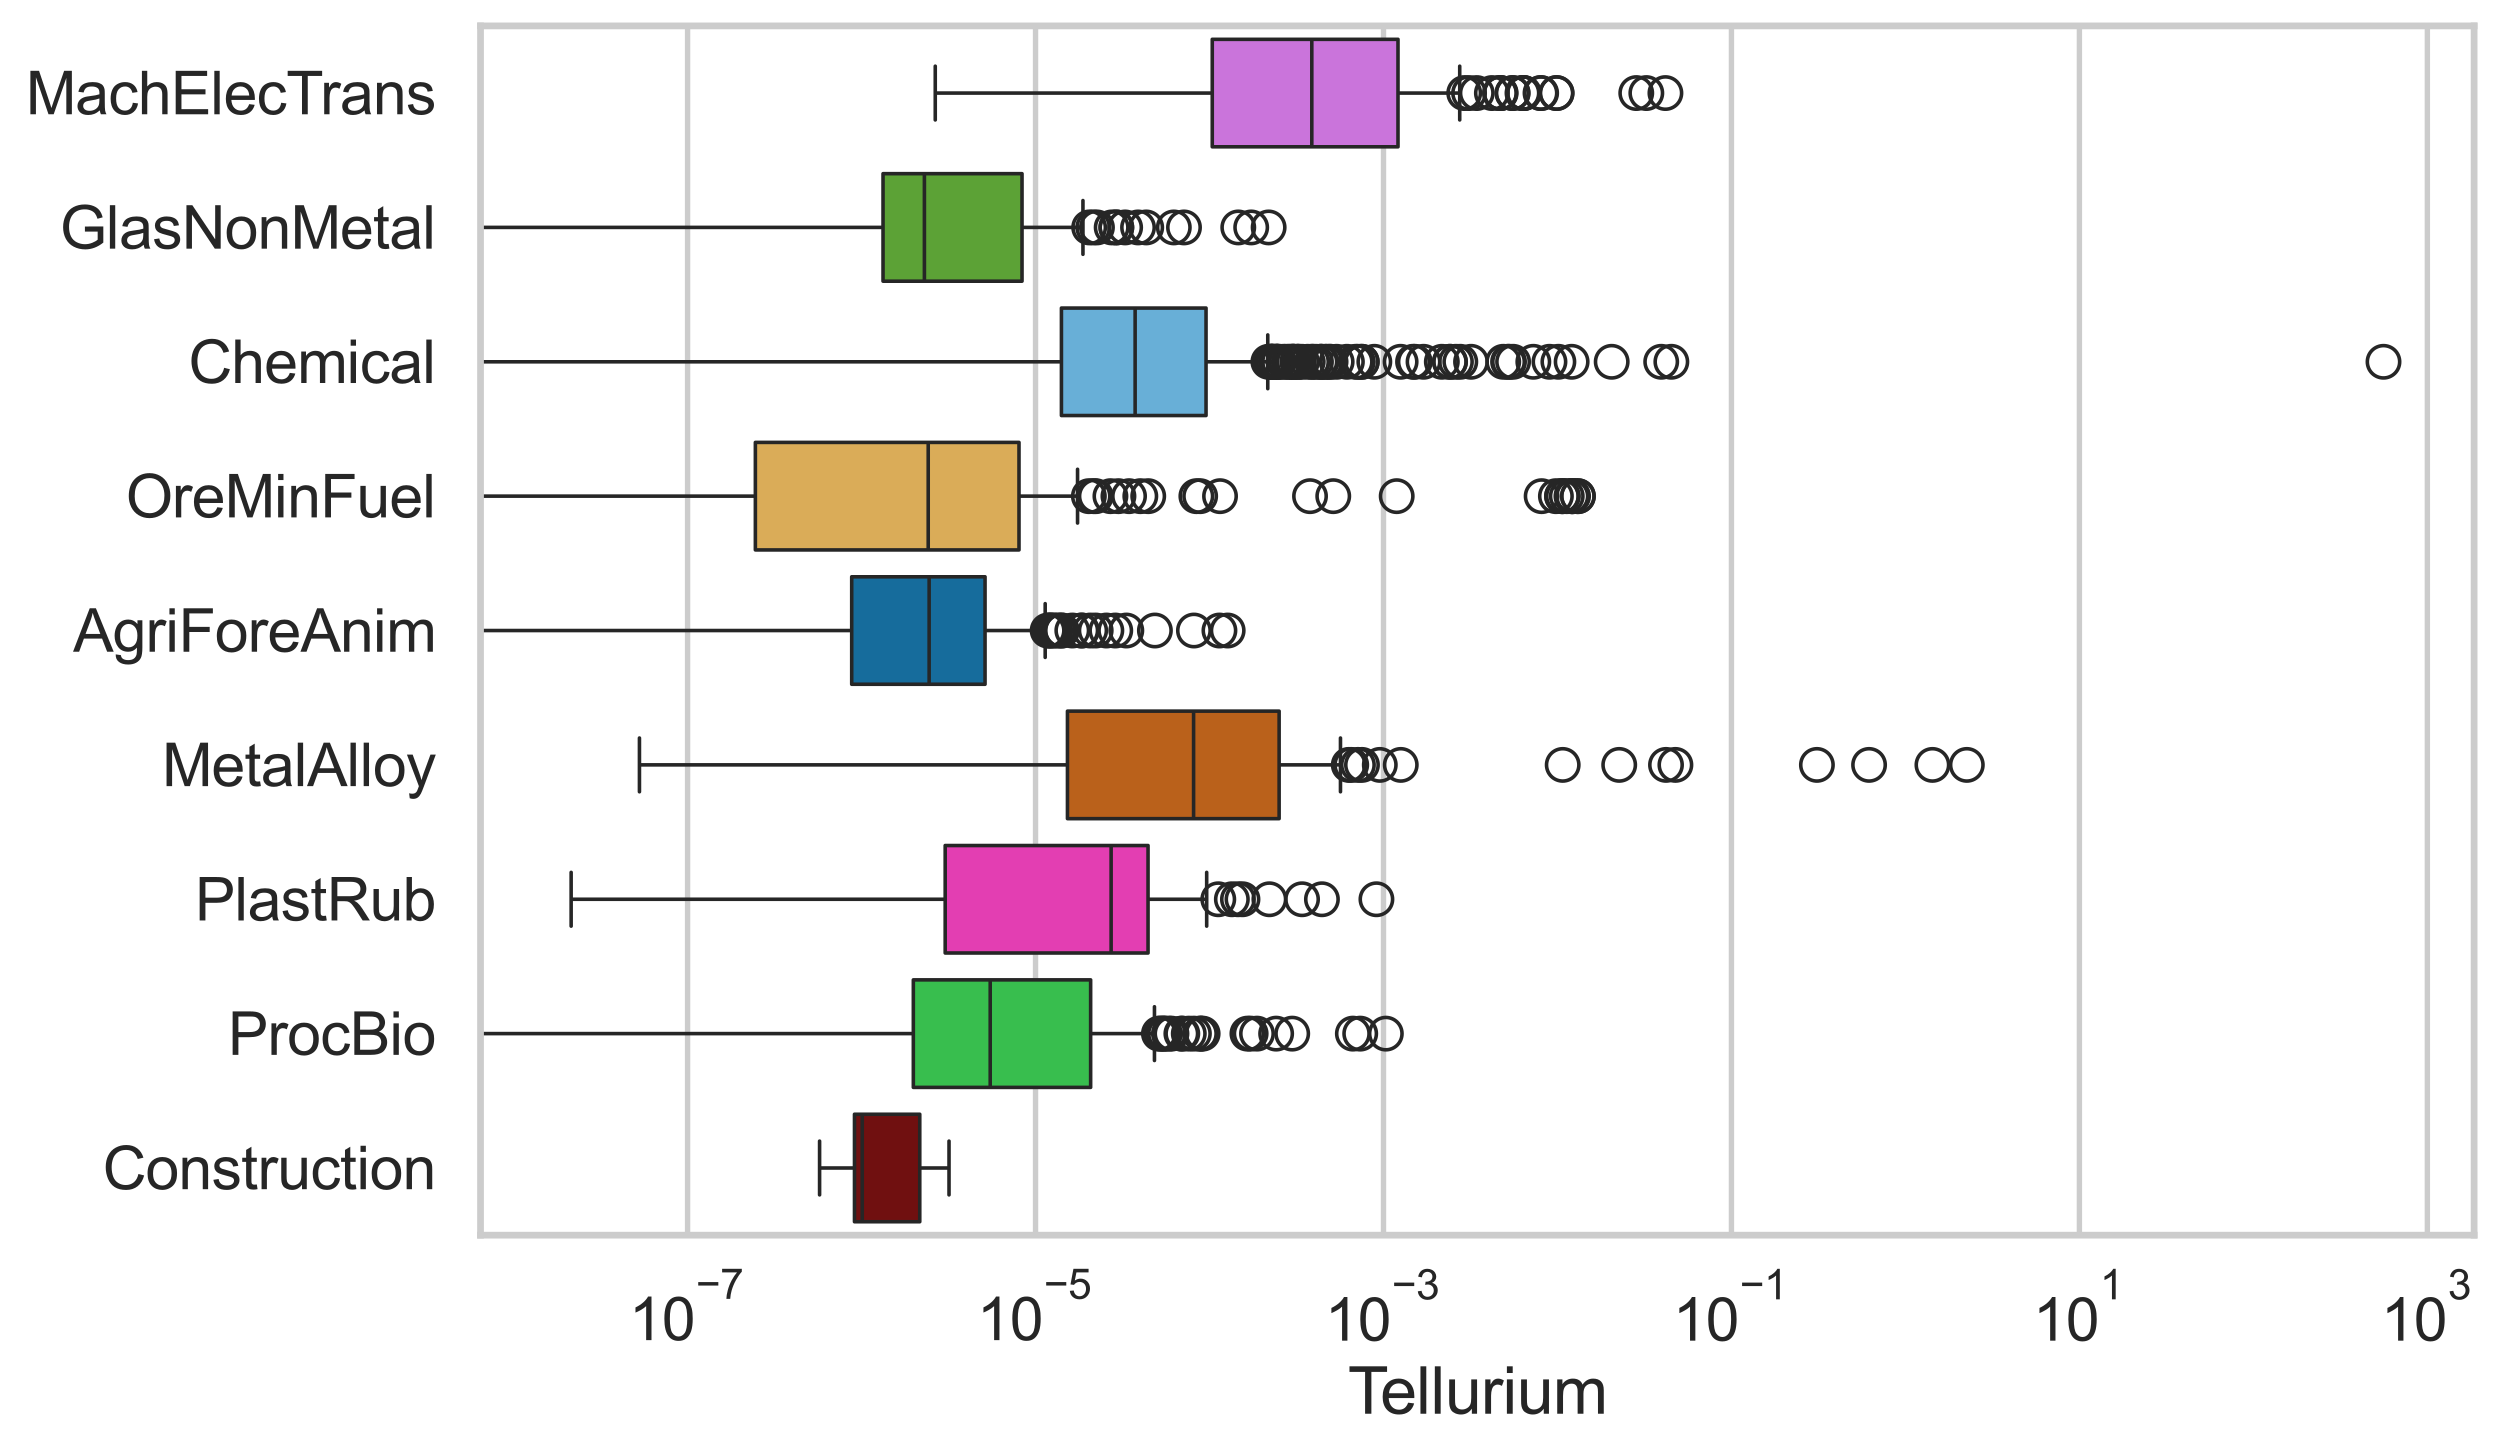 <?xml version="1.0" encoding="utf-8" standalone="no"?>
<!DOCTYPE svg PUBLIC "-//W3C//DTD SVG 1.1//EN"
  "http://www.w3.org/Graphics/SVG/1.1/DTD/svg11.dtd">
<svg xmlns:xlink="http://www.w3.org/1999/xlink" width="695.577pt" height="404.121pt" viewBox="0 0 695.577 404.121" xmlns="http://www.w3.org/2000/svg" version="1.1">
 <defs>
  <style type="text/css">*{stroke-linejoin: round; stroke-linecap: butt}</style>
 </defs>
 <g id="figure_1">
  <g id="patch_1">
   <path d="M 0 404.121 
L 695.577 404.121 
L 695.577 0 
L 0 0 
z
" style="fill: #ffffff"/>
  </g>
  <g id="axes_1">
   <g id="patch_2">
    <path d="M 133.697 343.665 
L 688.377 343.665 
L 688.377 7.2 
L 133.697 7.2 
z
" style="fill: #ffffff"/>
   </g>
   <g id="matplotlib.axis_1">
    <g id="xtick_1">
     <g id="line2d_1">
      <path d="M 191.306 343.665 
L 191.306 7.2 
" clip-path="url(#p2cc3a21415)" style="fill: none; stroke: #cccccc; stroke-width: 1.5; stroke-linecap: round"/>
     </g>
     <g id="text_1">
      <!-- $\mathdefault{10^{-7}}$ -->
      <g style="fill: #262626" transform="translate(174.971 373.015) scale(0.165 -0.165)">
       <defs>
        <path id="ArialMT-31" d="M 2384 0 
L 1822 0 
L 1822 3584 
Q 1619 3391 1289 3197 
Q 959 3003 697 2906 
L 697 3450 
Q 1169 3672 1522 3987 
Q 1875 4303 2022 4600 
L 2384 4600 
L 2384 0 
z
" transform="scale(0.016)"/>
        <path id="ArialMT-30" d="M 266 2259 
Q 266 3072 433 3567 
Q 600 4063 929 4331 
Q 1259 4600 1759 4600 
Q 2128 4600 2406 4451 
Q 2684 4303 2865 4023 
Q 3047 3744 3150 3342 
Q 3253 2941 3253 2259 
Q 3253 1453 3087 958 
Q 2922 463 2592 192 
Q 2263 -78 1759 -78 
Q 1097 -78 719 397 
Q 266 969 266 2259 
z
M 844 2259 
Q 844 1131 1108 757 
Q 1372 384 1759 384 
Q 2147 384 2411 759 
Q 2675 1134 2675 2259 
Q 2675 3391 2411 3762 
Q 2147 4134 1753 4134 
Q 1366 4134 1134 3806 
Q 844 3388 844 2259 
z
" transform="scale(0.016)"/>
        <path id="ArialMT-2212" d="M 3381 1997 
L 356 1997 
L 356 2522 
L 3381 2522 
L 3381 1997 
z
" transform="scale(0.016)"/>
        <path id="ArialMT-37" d="M 303 3981 
L 303 4522 
L 3269 4522 
L 3269 4084 
Q 2831 3619 2401 2847 
Q 1972 2075 1738 1259 
Q 1569 684 1522 0 
L 944 0 
Q 953 541 1156 1306 
Q 1359 2072 1739 2783 
Q 2119 3494 2547 3981 
L 303 3981 
z
" transform="scale(0.016)"/>
       </defs>
       <use xlink:href="#ArialMT-31" transform="translate(0 0.847)"/>
       <use xlink:href="#ArialMT-30" transform="translate(55.615 0.847)"/>
       <use xlink:href="#ArialMT-2212" transform="translate(112.973 70.541) scale(0.7)"/>
       <use xlink:href="#ArialMT-37" transform="translate(153.852 70.541) scale(0.7)"/>
      </g>
     </g>
    </g>
    <g id="xtick_2">
     <g id="line2d_2">
      <path d="M 288.118 343.665 
L 288.118 7.2 
" clip-path="url(#p2cc3a21415)" style="fill: none; stroke: #cccccc; stroke-width: 1.5; stroke-linecap: round"/>
     </g>
     <g id="text_2">
      <!-- $\mathdefault{10^{-5}}$ -->
      <g style="fill: #262626" transform="translate(271.783 373.015) scale(0.165 -0.165)">
       <defs>
        <path id="ArialMT-35" d="M 266 1200 
L 856 1250 
Q 922 819 1161 601 
Q 1400 384 1738 384 
Q 2144 384 2425 690 
Q 2706 997 2706 1503 
Q 2706 1984 2436 2262 
Q 2166 2541 1728 2541 
Q 1456 2541 1237 2417 
Q 1019 2294 894 2097 
L 366 2166 
L 809 4519 
L 3088 4519 
L 3088 3981 
L 1259 3981 
L 1013 2750 
Q 1425 3038 1878 3038 
Q 2478 3038 2890 2622 
Q 3303 2206 3303 1553 
Q 3303 931 2941 478 
Q 2500 -78 1738 -78 
Q 1113 -78 717 272 
Q 322 622 266 1200 
z
" transform="scale(0.016)"/>
       </defs>
       <use xlink:href="#ArialMT-31" transform="translate(0 0.88)"/>
       <use xlink:href="#ArialMT-30" transform="translate(55.615 0.88)"/>
       <use xlink:href="#ArialMT-2212" transform="translate(112.973 70.573) scale(0.7)"/>
       <use xlink:href="#ArialMT-35" transform="translate(153.852 70.573) scale(0.7)"/>
      </g>
     </g>
    </g>
    <g id="xtick_3">
     <g id="line2d_3">
      <path d="M 384.93 343.665 
L 384.93 7.2 
" clip-path="url(#p2cc3a21415)" style="fill: none; stroke: #cccccc; stroke-width: 1.5; stroke-linecap: round"/>
     </g>
     <g id="text_3">
      <!-- $\mathdefault{10^{-3}}$ -->
      <g style="fill: #262626" transform="translate(368.595 373.18) scale(0.165 -0.165)">
       <defs>
        <path id="ArialMT-33" d="M 269 1209 
L 831 1284 
Q 928 806 1161 595 
Q 1394 384 1728 384 
Q 2125 384 2398 659 
Q 2672 934 2672 1341 
Q 2672 1728 2419 1979 
Q 2166 2231 1775 2231 
Q 1616 2231 1378 2169 
L 1441 2663 
Q 1497 2656 1531 2656 
Q 1891 2656 2178 2843 
Q 2466 3031 2466 3422 
Q 2466 3731 2256 3934 
Q 2047 4138 1716 4138 
Q 1388 4138 1169 3931 
Q 950 3725 888 3313 
L 325 3413 
Q 428 3978 793 4289 
Q 1159 4600 1703 4600 
Q 2078 4600 2393 4439 
Q 2709 4278 2876 4000 
Q 3044 3722 3044 3409 
Q 3044 3113 2884 2869 
Q 2725 2625 2413 2481 
Q 2819 2388 3044 2092 
Q 3269 1797 3269 1353 
Q 3269 753 2831 336 
Q 2394 -81 1725 -81 
Q 1122 -81 723 278 
Q 325 638 269 1209 
z
" transform="scale(0.016)"/>
       </defs>
       <use xlink:href="#ArialMT-31" transform="translate(0 0.994)"/>
       <use xlink:href="#ArialMT-30" transform="translate(55.615 0.994)"/>
       <use xlink:href="#ArialMT-2212" transform="translate(112.973 70.688) scale(0.7)"/>
       <use xlink:href="#ArialMT-33" transform="translate(153.852 70.688) scale(0.7)"/>
      </g>
     </g>
    </g>
    <g id="xtick_4">
     <g id="line2d_4">
      <path d="M 481.742 343.665 
L 481.742 7.2 
" clip-path="url(#p2cc3a21415)" style="fill: none; stroke: #cccccc; stroke-width: 1.5; stroke-linecap: round"/>
     </g>
     <g id="text_4">
      <!-- $\mathdefault{10^{-1}}$ -->
      <g style="fill: #262626" transform="translate(465.407 373.18) scale(0.165 -0.165)">
       <use xlink:href="#ArialMT-31" transform="translate(0 0.994)"/>
       <use xlink:href="#ArialMT-30" transform="translate(55.615 0.994)"/>
       <use xlink:href="#ArialMT-2212" transform="translate(112.973 70.688) scale(0.7)"/>
       <use xlink:href="#ArialMT-31" transform="translate(153.852 70.688) scale(0.7)"/>
      </g>
     </g>
    </g>
    <g id="xtick_5">
     <g id="line2d_5">
      <path d="M 578.554 343.665 
L 578.554 7.2 
" clip-path="url(#p2cc3a21415)" style="fill: none; stroke: #cccccc; stroke-width: 1.5; stroke-linecap: round"/>
     </g>
     <g id="text_5">
      <!-- $\mathdefault{10^{1}}$ -->
      <g style="fill: #262626" transform="translate(565.602 373.18) scale(0.165 -0.165)">
       <use xlink:href="#ArialMT-31" transform="translate(0 0.994)"/>
       <use xlink:href="#ArialMT-30" transform="translate(55.615 0.994)"/>
       <use xlink:href="#ArialMT-31" transform="translate(112.973 70.688) scale(0.7)"/>
      </g>
     </g>
    </g>
    <g id="xtick_6">
     <g id="line2d_6">
      <path d="M 675.367 343.665 
L 675.367 7.2 
" clip-path="url(#p2cc3a21415)" style="fill: none; stroke: #cccccc; stroke-width: 1.5; stroke-linecap: round"/>
     </g>
     <g id="text_6">
      <!-- $\mathdefault{10^{3}}$ -->
      <g style="fill: #262626" transform="translate(662.414 373.18) scale(0.165 -0.165)">
       <use xlink:href="#ArialMT-31" transform="translate(0 0.994)"/>
       <use xlink:href="#ArialMT-30" transform="translate(55.615 0.994)"/>
       <use xlink:href="#ArialMT-33" transform="translate(112.973 70.688) scale(0.7)"/>
      </g>
     </g>
    </g>
    <g id="text_7">
     <!-- Tellurium -->
     <g style="fill: #262626" transform="translate(375.034 393.344) scale(0.18 -0.18)">
      <defs>
       <path id="ArialMT-54" d="M 1659 0 
L 1659 4041 
L 150 4041 
L 150 4581 
L 3781 4581 
L 3781 4041 
L 2266 4041 
L 2266 0 
L 1659 0 
z
" transform="scale(0.016)"/>
       <path id="ArialMT-65" d="M 2694 1069 
L 3275 997 
Q 3138 488 2766 206 
Q 2394 -75 1816 -75 
Q 1088 -75 661 373 
Q 234 822 234 1631 
Q 234 2469 665 2931 
Q 1097 3394 1784 3394 
Q 2450 3394 2872 2941 
Q 3294 2488 3294 1666 
Q 3294 1616 3291 1516 
L 816 1516 
Q 847 969 1125 678 
Q 1403 388 1819 388 
Q 2128 388 2347 550 
Q 2566 713 2694 1069 
z
M 847 1978 
L 2700 1978 
Q 2663 2397 2488 2606 
Q 2219 2931 1791 2931 
Q 1403 2931 1139 2672 
Q 875 2413 847 1978 
z
" transform="scale(0.016)"/>
       <path id="ArialMT-6c" d="M 409 0 
L 409 4581 
L 972 4581 
L 972 0 
L 409 0 
z
" transform="scale(0.016)"/>
       <path id="ArialMT-75" d="M 2597 0 
L 2597 488 
Q 2209 -75 1544 -75 
Q 1250 -75 995 37 
Q 741 150 617 320 
Q 494 491 444 738 
Q 409 903 409 1263 
L 409 3319 
L 972 3319 
L 972 1478 
Q 972 1038 1006 884 
Q 1059 663 1231 536 
Q 1403 409 1656 409 
Q 1909 409 2131 539 
Q 2353 669 2445 892 
Q 2538 1116 2538 1541 
L 2538 3319 
L 3100 3319 
L 3100 0 
L 2597 0 
z
" transform="scale(0.016)"/>
       <path id="ArialMT-72" d="M 416 0 
L 416 3319 
L 922 3319 
L 922 2816 
Q 1116 3169 1280 3281 
Q 1444 3394 1641 3394 
Q 1925 3394 2219 3213 
L 2025 2691 
Q 1819 2813 1613 2813 
Q 1428 2813 1281 2702 
Q 1134 2591 1072 2394 
Q 978 2094 978 1738 
L 978 0 
L 416 0 
z
" transform="scale(0.016)"/>
       <path id="ArialMT-69" d="M 425 3934 
L 425 4581 
L 988 4581 
L 988 3934 
L 425 3934 
z
M 425 0 
L 425 3319 
L 988 3319 
L 988 0 
L 425 0 
z
" transform="scale(0.016)"/>
       <path id="ArialMT-6d" d="M 422 0 
L 422 3319 
L 925 3319 
L 925 2853 
Q 1081 3097 1340 3245 
Q 1600 3394 1931 3394 
Q 2300 3394 2536 3241 
Q 2772 3088 2869 2813 
Q 3263 3394 3894 3394 
Q 4388 3394 4653 3120 
Q 4919 2847 4919 2278 
L 4919 0 
L 4359 0 
L 4359 2091 
Q 4359 2428 4304 2576 
Q 4250 2725 4106 2815 
Q 3963 2906 3769 2906 
Q 3419 2906 3187 2673 
Q 2956 2441 2956 1928 
L 2956 0 
L 2394 0 
L 2394 2156 
Q 2394 2531 2256 2718 
Q 2119 2906 1806 2906 
Q 1569 2906 1367 2781 
Q 1166 2656 1075 2415 
Q 984 2175 984 1722 
L 984 0 
L 422 0 
z
" transform="scale(0.016)"/>
      </defs>
      <use xlink:href="#ArialMT-54"/>
      <use xlink:href="#ArialMT-65" transform="translate(49.959 0)"/>
      <use xlink:href="#ArialMT-6c" transform="translate(105.574 0)"/>
      <use xlink:href="#ArialMT-6c" transform="translate(127.791 0)"/>
      <use xlink:href="#ArialMT-75" transform="translate(150.008 0)"/>
      <use xlink:href="#ArialMT-72" transform="translate(205.623 0)"/>
      <use xlink:href="#ArialMT-69" transform="translate(238.924 0)"/>
      <use xlink:href="#ArialMT-75" transform="translate(261.141 0)"/>
      <use xlink:href="#ArialMT-6d" transform="translate(316.756 0)"/>
     </g>
    </g>
   </g>
   <g id="matplotlib.axis_2">
    <g id="ytick_1">
     <g id="text_8">
      <!-- MachElecTrans -->
      <g style="fill: #262626" transform="translate(7.2 31.798) scale(0.165 -0.165)">
       <defs>
        <path id="ArialMT-4d" d="M 475 0 
L 475 4581 
L 1388 4581 
L 2472 1338 
Q 2622 884 2691 659 
Q 2769 909 2934 1394 
L 4031 4581 
L 4847 4581 
L 4847 0 
L 4263 0 
L 4263 3834 
L 2931 0 
L 2384 0 
L 1059 3900 
L 1059 0 
L 475 0 
z
" transform="scale(0.016)"/>
        <path id="ArialMT-61" d="M 2588 409 
Q 2275 144 1986 34 
Q 1697 -75 1366 -75 
Q 819 -75 525 192 
Q 231 459 231 875 
Q 231 1119 342 1320 
Q 453 1522 633 1644 
Q 813 1766 1038 1828 
Q 1203 1872 1538 1913 
Q 2219 1994 2541 2106 
Q 2544 2222 2544 2253 
Q 2544 2597 2384 2738 
Q 2169 2928 1744 2928 
Q 1347 2928 1158 2789 
Q 969 2650 878 2297 
L 328 2372 
Q 403 2725 575 2942 
Q 747 3159 1072 3276 
Q 1397 3394 1825 3394 
Q 2250 3394 2515 3294 
Q 2781 3194 2906 3042 
Q 3031 2891 3081 2659 
Q 3109 2516 3109 2141 
L 3109 1391 
Q 3109 606 3145 398 
Q 3181 191 3288 0 
L 2700 0 
Q 2613 175 2588 409 
z
M 2541 1666 
Q 2234 1541 1622 1453 
Q 1275 1403 1131 1340 
Q 988 1278 909 1158 
Q 831 1038 831 891 
Q 831 666 1001 516 
Q 1172 366 1500 366 
Q 1825 366 2078 508 
Q 2331 650 2450 897 
Q 2541 1088 2541 1459 
L 2541 1666 
z
" transform="scale(0.016)"/>
        <path id="ArialMT-63" d="M 2588 1216 
L 3141 1144 
Q 3050 572 2676 248 
Q 2303 -75 1759 -75 
Q 1078 -75 664 370 
Q 250 816 250 1647 
Q 250 2184 428 2587 
Q 606 2991 970 3192 
Q 1334 3394 1763 3394 
Q 2303 3394 2647 3120 
Q 2991 2847 3088 2344 
L 2541 2259 
Q 2463 2594 2264 2762 
Q 2066 2931 1784 2931 
Q 1359 2931 1093 2626 
Q 828 2322 828 1663 
Q 828 994 1084 691 
Q 1341 388 1753 388 
Q 2084 388 2306 591 
Q 2528 794 2588 1216 
z
" transform="scale(0.016)"/>
        <path id="ArialMT-68" d="M 422 0 
L 422 4581 
L 984 4581 
L 984 2938 
Q 1378 3394 1978 3394 
Q 2347 3394 2619 3248 
Q 2891 3103 3008 2847 
Q 3125 2591 3125 2103 
L 3125 0 
L 2563 0 
L 2563 2103 
Q 2563 2525 2380 2717 
Q 2197 2909 1863 2909 
Q 1613 2909 1392 2779 
Q 1172 2650 1078 2428 
Q 984 2206 984 1816 
L 984 0 
L 422 0 
z
" transform="scale(0.016)"/>
        <path id="ArialMT-45" d="M 506 0 
L 506 4581 
L 3819 4581 
L 3819 4041 
L 1113 4041 
L 1113 2638 
L 3647 2638 
L 3647 2100 
L 1113 2100 
L 1113 541 
L 3925 541 
L 3925 0 
L 506 0 
z
" transform="scale(0.016)"/>
        <path id="ArialMT-6e" d="M 422 0 
L 422 3319 
L 928 3319 
L 928 2847 
Q 1294 3394 1984 3394 
Q 2284 3394 2536 3286 
Q 2788 3178 2913 3003 
Q 3038 2828 3088 2588 
Q 3119 2431 3119 2041 
L 3119 0 
L 2556 0 
L 2556 2019 
Q 2556 2363 2490 2533 
Q 2425 2703 2258 2804 
Q 2091 2906 1866 2906 
Q 1506 2906 1245 2678 
Q 984 2450 984 1813 
L 984 0 
L 422 0 
z
" transform="scale(0.016)"/>
        <path id="ArialMT-73" d="M 197 991 
L 753 1078 
Q 800 744 1014 566 
Q 1228 388 1613 388 
Q 2000 388 2187 545 
Q 2375 703 2375 916 
Q 2375 1106 2209 1216 
Q 2094 1291 1634 1406 
Q 1016 1563 777 1677 
Q 538 1791 414 1992 
Q 291 2194 291 2438 
Q 291 2659 392 2848 
Q 494 3038 669 3163 
Q 800 3259 1026 3326 
Q 1253 3394 1513 3394 
Q 1903 3394 2198 3281 
Q 2494 3169 2634 2976 
Q 2775 2784 2828 2463 
L 2278 2388 
Q 2241 2644 2061 2787 
Q 1881 2931 1553 2931 
Q 1166 2931 1000 2803 
Q 834 2675 834 2503 
Q 834 2394 903 2306 
Q 972 2216 1119 2156 
Q 1203 2125 1616 2013 
Q 2213 1853 2448 1751 
Q 2684 1650 2818 1456 
Q 2953 1263 2953 975 
Q 2953 694 2789 445 
Q 2625 197 2315 61 
Q 2006 -75 1616 -75 
Q 969 -75 630 194 
Q 291 463 197 991 
z
" transform="scale(0.016)"/>
       </defs>
       <use xlink:href="#ArialMT-4d"/>
       <use xlink:href="#ArialMT-61" transform="translate(83.301 0)"/>
       <use xlink:href="#ArialMT-63" transform="translate(138.916 0)"/>
       <use xlink:href="#ArialMT-68" transform="translate(188.916 0)"/>
       <use xlink:href="#ArialMT-45" transform="translate(244.531 0)"/>
       <use xlink:href="#ArialMT-6c" transform="translate(311.23 0)"/>
       <use xlink:href="#ArialMT-65" transform="translate(333.447 0)"/>
       <use xlink:href="#ArialMT-63" transform="translate(389.062 0)"/>
       <use xlink:href="#ArialMT-54" transform="translate(439.062 0)"/>
       <use xlink:href="#ArialMT-72" transform="translate(496.396 0)"/>
       <use xlink:href="#ArialMT-61" transform="translate(529.697 0)"/>
       <use xlink:href="#ArialMT-6e" transform="translate(585.312 0)"/>
       <use xlink:href="#ArialMT-73" transform="translate(640.928 0)"/>
      </g>
     </g>
    </g>
    <g id="ytick_2">
     <g id="text_9">
      <!-- GlasNonMetal -->
      <g style="fill: #262626" transform="translate(16.659 69.183) scale(0.165 -0.165)">
       <defs>
        <path id="ArialMT-47" d="M 2638 1797 
L 2638 2334 
L 4578 2338 
L 4578 638 
Q 4131 281 3656 101 
Q 3181 -78 2681 -78 
Q 2006 -78 1454 211 
Q 903 500 622 1047 
Q 341 1594 341 2269 
Q 341 2938 620 3517 
Q 900 4097 1425 4378 
Q 1950 4659 2634 4659 
Q 3131 4659 3532 4498 
Q 3934 4338 4162 4050 
Q 4391 3763 4509 3300 
L 3963 3150 
Q 3859 3500 3706 3700 
Q 3553 3900 3268 4020 
Q 2984 4141 2638 4141 
Q 2222 4141 1919 4014 
Q 1616 3888 1430 3681 
Q 1244 3475 1141 3228 
Q 966 2803 966 2306 
Q 966 1694 1177 1281 
Q 1388 869 1791 669 
Q 2194 469 2647 469 
Q 3041 469 3416 620 
Q 3791 772 3984 944 
L 3984 1797 
L 2638 1797 
z
" transform="scale(0.016)"/>
        <path id="ArialMT-4e" d="M 488 0 
L 488 4581 
L 1109 4581 
L 3516 984 
L 3516 4581 
L 4097 4581 
L 4097 0 
L 3475 0 
L 1069 3600 
L 1069 0 
L 488 0 
z
" transform="scale(0.016)"/>
        <path id="ArialMT-6f" d="M 213 1659 
Q 213 2581 725 3025 
Q 1153 3394 1769 3394 
Q 2453 3394 2887 2945 
Q 3322 2497 3322 1706 
Q 3322 1066 3130 698 
Q 2938 331 2570 128 
Q 2203 -75 1769 -75 
Q 1072 -75 642 372 
Q 213 819 213 1659 
z
M 791 1659 
Q 791 1022 1069 705 
Q 1347 388 1769 388 
Q 2188 388 2466 706 
Q 2744 1025 2744 1678 
Q 2744 2294 2464 2611 
Q 2184 2928 1769 2928 
Q 1347 2928 1069 2612 
Q 791 2297 791 1659 
z
" transform="scale(0.016)"/>
        <path id="ArialMT-74" d="M 1650 503 
L 1731 6 
Q 1494 -44 1306 -44 
Q 1000 -44 831 53 
Q 663 150 594 308 
Q 525 466 525 972 
L 525 2881 
L 113 2881 
L 113 3319 
L 525 3319 
L 525 4141 
L 1084 4478 
L 1084 3319 
L 1650 3319 
L 1650 2881 
L 1084 2881 
L 1084 941 
Q 1084 700 1114 631 
Q 1144 563 1211 522 
Q 1278 481 1403 481 
Q 1497 481 1650 503 
z
" transform="scale(0.016)"/>
       </defs>
       <use xlink:href="#ArialMT-47"/>
       <use xlink:href="#ArialMT-6c" transform="translate(77.783 0)"/>
       <use xlink:href="#ArialMT-61" transform="translate(100 0)"/>
       <use xlink:href="#ArialMT-73" transform="translate(155.615 0)"/>
       <use xlink:href="#ArialMT-4e" transform="translate(205.615 0)"/>
       <use xlink:href="#ArialMT-6f" transform="translate(277.832 0)"/>
       <use xlink:href="#ArialMT-6e" transform="translate(333.447 0)"/>
       <use xlink:href="#ArialMT-4d" transform="translate(389.062 0)"/>
       <use xlink:href="#ArialMT-65" transform="translate(472.363 0)"/>
       <use xlink:href="#ArialMT-74" transform="translate(527.979 0)"/>
       <use xlink:href="#ArialMT-61" transform="translate(555.762 0)"/>
       <use xlink:href="#ArialMT-6c" transform="translate(611.377 0)"/>
      </g>
     </g>
    </g>
    <g id="ytick_3">
     <g id="text_10">
      <!-- Chemical -->
      <g style="fill: #262626" transform="translate(52.428 106.568) scale(0.165 -0.165)">
       <defs>
        <path id="ArialMT-43" d="M 3763 1606 
L 4369 1453 
Q 4178 706 3683 314 
Q 3188 -78 2472 -78 
Q 1731 -78 1267 223 
Q 803 525 561 1097 
Q 319 1669 319 2325 
Q 319 3041 592 3573 
Q 866 4106 1370 4382 
Q 1875 4659 2481 4659 
Q 3169 4659 3637 4309 
Q 4106 3959 4291 3325 
L 3694 3184 
Q 3534 3684 3231 3912 
Q 2928 4141 2469 4141 
Q 1941 4141 1586 3887 
Q 1231 3634 1087 3207 
Q 944 2781 944 2328 
Q 944 1744 1114 1308 
Q 1284 872 1643 656 
Q 2003 441 2422 441 
Q 2931 441 3284 734 
Q 3638 1028 3763 1606 
z
" transform="scale(0.016)"/>
       </defs>
       <use xlink:href="#ArialMT-43"/>
       <use xlink:href="#ArialMT-68" transform="translate(72.217 0)"/>
       <use xlink:href="#ArialMT-65" transform="translate(127.832 0)"/>
       <use xlink:href="#ArialMT-6d" transform="translate(183.447 0)"/>
       <use xlink:href="#ArialMT-69" transform="translate(266.748 0)"/>
       <use xlink:href="#ArialMT-63" transform="translate(288.965 0)"/>
       <use xlink:href="#ArialMT-61" transform="translate(338.965 0)"/>
       <use xlink:href="#ArialMT-6c" transform="translate(394.58 0)"/>
      </g>
     </g>
    </g>
    <g id="ytick_4">
     <g id="text_11">
      <!-- OreMinFuel -->
      <g style="fill: #262626" transform="translate(35.013 143.953) scale(0.165 -0.165)">
       <defs>
        <path id="ArialMT-4f" d="M 309 2231 
Q 309 3372 921 4017 
Q 1534 4663 2503 4663 
Q 3138 4663 3647 4359 
Q 4156 4056 4423 3514 
Q 4691 2972 4691 2284 
Q 4691 1588 4409 1038 
Q 4128 488 3612 205 
Q 3097 -78 2500 -78 
Q 1853 -78 1343 234 
Q 834 547 571 1087 
Q 309 1628 309 2231 
z
M 934 2222 
Q 934 1394 1379 917 
Q 1825 441 2497 441 
Q 3181 441 3623 922 
Q 4066 1403 4066 2288 
Q 4066 2847 3877 3264 
Q 3688 3681 3323 3911 
Q 2959 4141 2506 4141 
Q 1863 4141 1398 3698 
Q 934 3256 934 2222 
z
" transform="scale(0.016)"/>
        <path id="ArialMT-46" d="M 525 0 
L 525 4581 
L 3616 4581 
L 3616 4041 
L 1131 4041 
L 1131 2622 
L 3281 2622 
L 3281 2081 
L 1131 2081 
L 1131 0 
L 525 0 
z
" transform="scale(0.016)"/>
       </defs>
       <use xlink:href="#ArialMT-4f"/>
       <use xlink:href="#ArialMT-72" transform="translate(77.783 0)"/>
       <use xlink:href="#ArialMT-65" transform="translate(111.084 0)"/>
       <use xlink:href="#ArialMT-4d" transform="translate(166.699 0)"/>
       <use xlink:href="#ArialMT-69" transform="translate(250 0)"/>
       <use xlink:href="#ArialMT-6e" transform="translate(272.217 0)"/>
       <use xlink:href="#ArialMT-46" transform="translate(327.832 0)"/>
       <use xlink:href="#ArialMT-75" transform="translate(388.916 0)"/>
       <use xlink:href="#ArialMT-65" transform="translate(444.531 0)"/>
       <use xlink:href="#ArialMT-6c" transform="translate(500.146 0)"/>
      </g>
     </g>
    </g>
    <g id="ytick_5">
     <g id="text_12">
      <!-- AgriForeAnim -->
      <g style="fill: #262626" transform="translate(20.341 181.337) scale(0.165 -0.165)">
       <defs>
        <path id="ArialMT-41" d="M -9 0 
L 1750 4581 
L 2403 4581 
L 4278 0 
L 3588 0 
L 3053 1388 
L 1138 1388 
L 634 0 
L -9 0 
z
M 1313 1881 
L 2866 1881 
L 2388 3150 
Q 2169 3728 2063 4100 
Q 1975 3659 1816 3225 
L 1313 1881 
z
" transform="scale(0.016)"/>
        <path id="ArialMT-67" d="M 319 -275 
L 866 -356 
Q 900 -609 1056 -725 
Q 1266 -881 1628 -881 
Q 2019 -881 2231 -725 
Q 2444 -569 2519 -288 
Q 2563 -116 2559 434 
Q 2191 0 1641 0 
Q 956 0 581 494 
Q 206 988 206 1678 
Q 206 2153 378 2554 
Q 550 2956 876 3175 
Q 1203 3394 1644 3394 
Q 2231 3394 2613 2919 
L 2613 3319 
L 3131 3319 
L 3131 450 
Q 3131 -325 2973 -648 
Q 2816 -972 2473 -1159 
Q 2131 -1347 1631 -1347 
Q 1038 -1347 672 -1080 
Q 306 -813 319 -275 
z
M 784 1719 
Q 784 1066 1043 766 
Q 1303 466 1694 466 
Q 2081 466 2343 764 
Q 2606 1063 2606 1700 
Q 2606 2309 2336 2618 
Q 2066 2928 1684 2928 
Q 1309 2928 1046 2623 
Q 784 2319 784 1719 
z
" transform="scale(0.016)"/>
       </defs>
       <use xlink:href="#ArialMT-41"/>
       <use xlink:href="#ArialMT-67" transform="translate(66.699 0)"/>
       <use xlink:href="#ArialMT-72" transform="translate(122.314 0)"/>
       <use xlink:href="#ArialMT-69" transform="translate(155.615 0)"/>
       <use xlink:href="#ArialMT-46" transform="translate(177.832 0)"/>
       <use xlink:href="#ArialMT-6f" transform="translate(238.916 0)"/>
       <use xlink:href="#ArialMT-72" transform="translate(294.531 0)"/>
       <use xlink:href="#ArialMT-65" transform="translate(327.832 0)"/>
       <use xlink:href="#ArialMT-41" transform="translate(383.447 0)"/>
       <use xlink:href="#ArialMT-6e" transform="translate(450.146 0)"/>
       <use xlink:href="#ArialMT-69" transform="translate(505.762 0)"/>
       <use xlink:href="#ArialMT-6d" transform="translate(527.979 0)"/>
      </g>
     </g>
    </g>
    <g id="ytick_6">
     <g id="text_13">
      <!-- MetalAlloy -->
      <g style="fill: #262626" transform="translate(45.088 218.722) scale(0.165 -0.165)">
       <defs>
        <path id="ArialMT-79" d="M 397 -1278 
L 334 -750 
Q 519 -800 656 -800 
Q 844 -800 956 -737 
Q 1069 -675 1141 -563 
Q 1194 -478 1313 -144 
Q 1328 -97 1363 -6 
L 103 3319 
L 709 3319 
L 1400 1397 
Q 1534 1031 1641 628 
Q 1738 1016 1872 1384 
L 2581 3319 
L 3144 3319 
L 1881 -56 
Q 1678 -603 1566 -809 
Q 1416 -1088 1222 -1217 
Q 1028 -1347 759 -1347 
Q 597 -1347 397 -1278 
z
" transform="scale(0.016)"/>
       </defs>
       <use xlink:href="#ArialMT-4d"/>
       <use xlink:href="#ArialMT-65" transform="translate(83.301 0)"/>
       <use xlink:href="#ArialMT-74" transform="translate(138.916 0)"/>
       <use xlink:href="#ArialMT-61" transform="translate(166.699 0)"/>
       <use xlink:href="#ArialMT-6c" transform="translate(222.314 0)"/>
       <use xlink:href="#ArialMT-41" transform="translate(244.531 0)"/>
       <use xlink:href="#ArialMT-6c" transform="translate(311.23 0)"/>
       <use xlink:href="#ArialMT-6c" transform="translate(333.447 0)"/>
       <use xlink:href="#ArialMT-6f" transform="translate(355.664 0)"/>
       <use xlink:href="#ArialMT-79" transform="translate(411.279 0)"/>
      </g>
     </g>
    </g>
    <g id="ytick_7">
     <g id="text_14">
      <!-- PlastRub -->
      <g style="fill: #262626" transform="translate(54.248 256.107) scale(0.165 -0.165)">
       <defs>
        <path id="ArialMT-50" d="M 494 0 
L 494 4581 
L 2222 4581 
Q 2678 4581 2919 4538 
Q 3256 4481 3484 4323 
Q 3713 4166 3852 3881 
Q 3991 3597 3991 3256 
Q 3991 2672 3619 2267 
Q 3247 1863 2275 1863 
L 1100 1863 
L 1100 0 
L 494 0 
z
M 1100 2403 
L 2284 2403 
Q 2872 2403 3119 2622 
Q 3366 2841 3366 3238 
Q 3366 3525 3220 3729 
Q 3075 3934 2838 4000 
Q 2684 4041 2272 4041 
L 1100 4041 
L 1100 2403 
z
" transform="scale(0.016)"/>
        <path id="ArialMT-52" d="M 503 0 
L 503 4581 
L 2534 4581 
Q 3147 4581 3465 4457 
Q 3784 4334 3975 4021 
Q 4166 3709 4166 3331 
Q 4166 2844 3850 2509 
Q 3534 2175 2875 2084 
Q 3116 1969 3241 1856 
Q 3506 1613 3744 1247 
L 4541 0 
L 3778 0 
L 3172 953 
Q 2906 1366 2734 1584 
Q 2563 1803 2427 1890 
Q 2291 1978 2150 2013 
Q 2047 2034 1813 2034 
L 1109 2034 
L 1109 0 
L 503 0 
z
M 1109 2559 
L 2413 2559 
Q 2828 2559 3062 2645 
Q 3297 2731 3419 2920 
Q 3541 3109 3541 3331 
Q 3541 3656 3305 3865 
Q 3069 4075 2559 4075 
L 1109 4075 
L 1109 2559 
z
" transform="scale(0.016)"/>
        <path id="ArialMT-62" d="M 941 0 
L 419 0 
L 419 4581 
L 981 4581 
L 981 2947 
Q 1338 3394 1891 3394 
Q 2197 3394 2470 3270 
Q 2744 3147 2920 2923 
Q 3097 2700 3197 2384 
Q 3297 2069 3297 1709 
Q 3297 856 2875 390 
Q 2453 -75 1863 -75 
Q 1275 -75 941 416 
L 941 0 
z
M 934 1684 
Q 934 1088 1097 822 
Q 1363 388 1816 388 
Q 2184 388 2453 708 
Q 2722 1028 2722 1663 
Q 2722 2313 2464 2622 
Q 2206 2931 1841 2931 
Q 1472 2931 1203 2611 
Q 934 2291 934 1684 
z
" transform="scale(0.016)"/>
       </defs>
       <use xlink:href="#ArialMT-50"/>
       <use xlink:href="#ArialMT-6c" transform="translate(66.699 0)"/>
       <use xlink:href="#ArialMT-61" transform="translate(88.916 0)"/>
       <use xlink:href="#ArialMT-73" transform="translate(144.531 0)"/>
       <use xlink:href="#ArialMT-74" transform="translate(194.531 0)"/>
       <use xlink:href="#ArialMT-52" transform="translate(222.314 0)"/>
       <use xlink:href="#ArialMT-75" transform="translate(294.531 0)"/>
       <use xlink:href="#ArialMT-62" transform="translate(350.146 0)"/>
      </g>
     </g>
    </g>
    <g id="ytick_8">
     <g id="text_15">
      <!-- ProcBio -->
      <g style="fill: #262626" transform="translate(63.424 293.492) scale(0.165 -0.165)">
       <defs>
        <path id="ArialMT-42" d="M 469 0 
L 469 4581 
L 2188 4581 
Q 2713 4581 3030 4442 
Q 3347 4303 3526 4014 
Q 3706 3725 3706 3409 
Q 3706 3116 3547 2856 
Q 3388 2597 3066 2438 
Q 3481 2316 3704 2022 
Q 3928 1728 3928 1328 
Q 3928 1006 3792 729 
Q 3656 453 3456 303 
Q 3256 153 2954 76 
Q 2653 0 2216 0 
L 469 0 
z
M 1075 2656 
L 2066 2656 
Q 2469 2656 2644 2709 
Q 2875 2778 2992 2937 
Q 3109 3097 3109 3338 
Q 3109 3566 3000 3739 
Q 2891 3913 2687 3977 
Q 2484 4041 1991 4041 
L 1075 4041 
L 1075 2656 
z
M 1075 541 
L 2216 541 
Q 2509 541 2628 563 
Q 2838 600 2978 687 
Q 3119 775 3209 942 
Q 3300 1109 3300 1328 
Q 3300 1584 3169 1773 
Q 3038 1963 2805 2039 
Q 2572 2116 2134 2116 
L 1075 2116 
L 1075 541 
z
" transform="scale(0.016)"/>
       </defs>
       <use xlink:href="#ArialMT-50"/>
       <use xlink:href="#ArialMT-72" transform="translate(66.699 0)"/>
       <use xlink:href="#ArialMT-6f" transform="translate(100 0)"/>
       <use xlink:href="#ArialMT-63" transform="translate(155.615 0)"/>
       <use xlink:href="#ArialMT-42" transform="translate(205.615 0)"/>
       <use xlink:href="#ArialMT-69" transform="translate(272.314 0)"/>
       <use xlink:href="#ArialMT-6f" transform="translate(294.531 0)"/>
      </g>
     </g>
    </g>
    <g id="ytick_9">
     <g id="text_16">
      <!-- Construction -->
      <g style="fill: #262626" transform="translate(28.575 330.877) scale(0.165 -0.165)">
       <use xlink:href="#ArialMT-43"/>
       <use xlink:href="#ArialMT-6f" transform="translate(72.217 0)"/>
       <use xlink:href="#ArialMT-6e" transform="translate(127.832 0)"/>
       <use xlink:href="#ArialMT-73" transform="translate(183.447 0)"/>
       <use xlink:href="#ArialMT-74" transform="translate(233.447 0)"/>
       <use xlink:href="#ArialMT-72" transform="translate(261.23 0)"/>
       <use xlink:href="#ArialMT-75" transform="translate(294.531 0)"/>
       <use xlink:href="#ArialMT-63" transform="translate(350.146 0)"/>
       <use xlink:href="#ArialMT-74" transform="translate(400.146 0)"/>
       <use xlink:href="#ArialMT-69" transform="translate(427.93 0)"/>
       <use xlink:href="#ArialMT-6f" transform="translate(450.146 0)"/>
       <use xlink:href="#ArialMT-6e" transform="translate(505.762 0)"/>
      </g>
     </g>
    </g>
   </g>
   <g id="patch_3">
    <path d="M 337.289 10.938 
L 337.289 40.846 
L 388.966 40.846 
L 388.966 10.938 
L 337.289 10.938 
z
" clip-path="url(#p2cc3a21415)" style="fill: #ca74db; stroke: #262626; stroke-linejoin: miter"/>
   </g>
   <g id="line2d_7">
    <path d="M 337.289 25.892 
L 260.217 25.892 
" clip-path="url(#p2cc3a21415)" style="fill: none; stroke: #262626"/>
   </g>
   <g id="line2d_8">
    <path d="M 388.966 25.892 
L 406.139 25.892 
" clip-path="url(#p2cc3a21415)" style="fill: none; stroke: #262626"/>
   </g>
   <g id="line2d_9">
    <path d="M 260.217 18.415 
L 260.217 33.369 
" clip-path="url(#p2cc3a21415)" style="fill: none; stroke: #262626; stroke-linecap: round"/>
   </g>
   <g id="line2d_10">
    <path d="M 406.139 18.415 
L 406.139 33.369 
" clip-path="url(#p2cc3a21415)" style="fill: none; stroke: #262626; stroke-linecap: round"/>
   </g>
   <g id="line2d_11">
    <defs>
     <path id="mb13f620f8a" d="M 0 4.5 
C 1.193 4.5 2.338 4.026 3.182 3.182 
C 4.026 2.338 4.5 1.193 4.5 0 
C 4.5 -1.193 4.026 -2.338 3.182 -3.182 
C 2.338 -4.026 1.193 -4.5 0 -4.5 
C -1.193 -4.5 -2.338 -4.026 -3.182 -3.182 
C -4.026 -2.338 -4.5 -1.193 -4.5 0 
C -4.5 1.193 -4.026 2.338 -3.182 3.182 
C -2.338 4.026 -1.193 4.5 0 4.5 
z
" style="stroke: #262626"/>
    </defs>
    <g clip-path="url(#p2cc3a21415)">
     <use xlink:href="#mb13f620f8a" x="433.053" y="25.892" style="fill-opacity: 0; stroke: #262626"/>
     <use xlink:href="#mb13f620f8a" x="428.621" y="25.892" style="fill-opacity: 0; stroke: #262626"/>
     <use xlink:href="#mb13f620f8a" x="408.739" y="25.892" style="fill-opacity: 0; stroke: #262626"/>
     <use xlink:href="#mb13f620f8a" x="415.087" y="25.892" style="fill-opacity: 0; stroke: #262626"/>
     <use xlink:href="#mb13f620f8a" x="417.532" y="25.892" style="fill-opacity: 0; stroke: #262626"/>
     <use xlink:href="#mb13f620f8a" x="423.605" y="25.892" style="fill-opacity: 0; stroke: #262626"/>
     <use xlink:href="#mb13f620f8a" x="417.351" y="25.892" style="fill-opacity: 0; stroke: #262626"/>
     <use xlink:href="#mb13f620f8a" x="420.871" y="25.892" style="fill-opacity: 0; stroke: #262626"/>
     <use xlink:href="#mb13f620f8a" x="410.88" y="25.892" style="fill-opacity: 0; stroke: #262626"/>
     <use xlink:href="#mb13f620f8a" x="428.794" y="25.892" style="fill-opacity: 0; stroke: #262626"/>
     <use xlink:href="#mb13f620f8a" x="423.821" y="25.892" style="fill-opacity: 0; stroke: #262626"/>
     <use xlink:href="#mb13f620f8a" x="455.259" y="25.892" style="fill-opacity: 0; stroke: #262626"/>
     <use xlink:href="#mb13f620f8a" x="420.816" y="25.892" style="fill-opacity: 0; stroke: #262626"/>
     <use xlink:href="#mb13f620f8a" x="463.372" y="25.892" style="fill-opacity: 0; stroke: #262626"/>
     <use xlink:href="#mb13f620f8a" x="433.108" y="25.892" style="fill-opacity: 0; stroke: #262626"/>
     <use xlink:href="#mb13f620f8a" x="407.395" y="25.892" style="fill-opacity: 0; stroke: #262626"/>
     <use xlink:href="#mb13f620f8a" x="417.428" y="25.892" style="fill-opacity: 0; stroke: #262626"/>
     <use xlink:href="#mb13f620f8a" x="458.062" y="25.892" style="fill-opacity: 0; stroke: #262626"/>
     <use xlink:href="#mb13f620f8a" x="424.018" y="25.892" style="fill-opacity: 0; stroke: #262626"/>
     <use xlink:href="#mb13f620f8a" x="423.821" y="25.892" style="fill-opacity: 0; stroke: #262626"/>
    </g>
   </g>
   <g id="patch_4">
    <path d="M 245.686 48.323 
L 245.686 78.231 
L 284.358 78.231 
L 284.358 48.323 
L 245.686 48.323 
z
" clip-path="url(#p2cc3a21415)" style="fill: #5ca236; stroke: #262626; stroke-linejoin: miter"/>
   </g>
   <g id="line2d_12">
    <path d="M 245.686 63.277 
L -1 63.277 
" clip-path="url(#p2cc3a21415)" style="fill: none; stroke: #262626"/>
   </g>
   <g id="line2d_13">
    <path d="M 284.358 63.277 
L 301.31 63.277 
" clip-path="url(#p2cc3a21415)" style="fill: none; stroke: #262626"/>
   </g>
   <g id="line2d_14">
    <path clip-path="url(#p2cc3a21415)" style="fill: none; stroke: #262626; stroke-linecap: round"/>
   </g>
   <g id="line2d_15">
    <path d="M 301.31 55.8 
L 301.31 70.754 
" clip-path="url(#p2cc3a21415)" style="fill: none; stroke: #262626; stroke-linecap: round"/>
   </g>
   <g id="line2d_16">
    <g clip-path="url(#p2cc3a21415)">
     <use xlink:href="#mb13f620f8a" x="310.598" y="63.277" style="fill-opacity: 0; stroke: #262626"/>
     <use xlink:href="#mb13f620f8a" x="318.913" y="63.277" style="fill-opacity: 0; stroke: #262626"/>
     <use xlink:href="#mb13f620f8a" x="348.122" y="63.277" style="fill-opacity: 0; stroke: #262626"/>
     <use xlink:href="#mb13f620f8a" x="310.602" y="63.277" style="fill-opacity: 0; stroke: #262626"/>
     <use xlink:href="#mb13f620f8a" x="313.046" y="63.277" style="fill-opacity: 0; stroke: #262626"/>
     <use xlink:href="#mb13f620f8a" x="344.525" y="63.277" style="fill-opacity: 0; stroke: #262626"/>
     <use xlink:href="#mb13f620f8a" x="326.589" y="63.277" style="fill-opacity: 0; stroke: #262626"/>
     <use xlink:href="#mb13f620f8a" x="305.204" y="63.277" style="fill-opacity: 0; stroke: #262626"/>
     <use xlink:href="#mb13f620f8a" x="329.425" y="63.277" style="fill-opacity: 0; stroke: #262626"/>
     <use xlink:href="#mb13f620f8a" x="316.637" y="63.277" style="fill-opacity: 0; stroke: #262626"/>
     <use xlink:href="#mb13f620f8a" x="352.973" y="63.277" style="fill-opacity: 0; stroke: #262626"/>
     <use xlink:href="#mb13f620f8a" x="304.17" y="63.277" style="fill-opacity: 0; stroke: #262626"/>
     <use xlink:href="#mb13f620f8a" x="303.043" y="63.277" style="fill-opacity: 0; stroke: #262626"/>
     <use xlink:href="#mb13f620f8a" x="309.3" y="63.277" style="fill-opacity: 0; stroke: #262626"/>
    </g>
   </g>
   <g id="patch_5">
    <path d="M 295.321 85.708 
L 295.321 115.616 
L 335.556 115.616 
L 335.556 85.708 
L 295.321 85.708 
z
" clip-path="url(#p2cc3a21415)" style="fill: #68afd7; stroke: #262626; stroke-linejoin: miter"/>
   </g>
   <g id="line2d_17">
    <path d="M 295.321 100.662 
L -1 100.662 
" clip-path="url(#p2cc3a21415)" style="fill: none; stroke: #262626"/>
   </g>
   <g id="line2d_18">
    <path d="M 335.556 100.662 
L 352.732 100.662 
" clip-path="url(#p2cc3a21415)" style="fill: none; stroke: #262626"/>
   </g>
   <g id="line2d_19">
    <path clip-path="url(#p2cc3a21415)" style="fill: none; stroke: #262626; stroke-linecap: round"/>
   </g>
   <g id="line2d_20">
    <path d="M 352.732 93.185 
L 352.732 108.139 
" clip-path="url(#p2cc3a21415)" style="fill: none; stroke: #262626; stroke-linecap: round"/>
   </g>
   <g id="line2d_21">
    <g clip-path="url(#p2cc3a21415)">
     <use xlink:href="#mb13f620f8a" x="361.317" y="100.662" style="fill-opacity: 0; stroke: #262626"/>
     <use xlink:href="#mb13f620f8a" x="353.771" y="100.662" style="fill-opacity: 0; stroke: #262626"/>
     <use xlink:href="#mb13f620f8a" x="355.856" y="100.662" style="fill-opacity: 0; stroke: #262626"/>
     <use xlink:href="#mb13f620f8a" x="359.767" y="100.662" style="fill-opacity: 0; stroke: #262626"/>
     <use xlink:href="#mb13f620f8a" x="663.164" y="100.662" style="fill-opacity: 0; stroke: #262626"/>
     <use xlink:href="#mb13f620f8a" x="420.984" y="100.662" style="fill-opacity: 0; stroke: #262626"/>
     <use xlink:href="#mb13f620f8a" x="409.292" y="100.662" style="fill-opacity: 0; stroke: #262626"/>
     <use xlink:href="#mb13f620f8a" x="357.09" y="100.662" style="fill-opacity: 0; stroke: #262626"/>
     <use xlink:href="#mb13f620f8a" x="353.5" y="100.662" style="fill-opacity: 0; stroke: #262626"/>
     <use xlink:href="#mb13f620f8a" x="378.881" y="100.662" style="fill-opacity: 0; stroke: #262626"/>
     <use xlink:href="#mb13f620f8a" x="354.058" y="100.662" style="fill-opacity: 0; stroke: #262626"/>
     <use xlink:href="#mb13f620f8a" x="365.155" y="100.662" style="fill-opacity: 0; stroke: #262626"/>
     <use xlink:href="#mb13f620f8a" x="353.515" y="100.662" style="fill-opacity: 0; stroke: #262626"/>
     <use xlink:href="#mb13f620f8a" x="358.994" y="100.662" style="fill-opacity: 0; stroke: #262626"/>
     <use xlink:href="#mb13f620f8a" x="369.156" y="100.662" style="fill-opacity: 0; stroke: #262626"/>
     <use xlink:href="#mb13f620f8a" x="355.127" y="100.662" style="fill-opacity: 0; stroke: #262626"/>
     <use xlink:href="#mb13f620f8a" x="465.021" y="100.662" style="fill-opacity: 0; stroke: #262626"/>
     <use xlink:href="#mb13f620f8a" x="418.25" y="100.662" style="fill-opacity: 0; stroke: #262626"/>
     <use xlink:href="#mb13f620f8a" x="431.108" y="100.662" style="fill-opacity: 0; stroke: #262626"/>
     <use xlink:href="#mb13f620f8a" x="377.186" y="100.662" style="fill-opacity: 0; stroke: #262626"/>
     <use xlink:href="#mb13f620f8a" x="448.418" y="100.662" style="fill-opacity: 0; stroke: #262626"/>
     <use xlink:href="#mb13f620f8a" x="393.158" y="100.662" style="fill-opacity: 0; stroke: #262626"/>
     <use xlink:href="#mb13f620f8a" x="362.246" y="100.662" style="fill-opacity: 0; stroke: #262626"/>
     <use xlink:href="#mb13f620f8a" x="378.881" y="100.662" style="fill-opacity: 0; stroke: #262626"/>
     <use xlink:href="#mb13f620f8a" x="359.689" y="100.662" style="fill-opacity: 0; stroke: #262626"/>
     <use xlink:href="#mb13f620f8a" x="393.638" y="100.662" style="fill-opacity: 0; stroke: #262626"/>
     <use xlink:href="#mb13f620f8a" x="401.159" y="100.662" style="fill-opacity: 0; stroke: #262626"/>
     <use xlink:href="#mb13f620f8a" x="358.607" y="100.662" style="fill-opacity: 0; stroke: #262626"/>
     <use xlink:href="#mb13f620f8a" x="433.591" y="100.662" style="fill-opacity: 0; stroke: #262626"/>
     <use xlink:href="#mb13f620f8a" x="403.395" y="100.662" style="fill-opacity: 0; stroke: #262626"/>
     <use xlink:href="#mb13f620f8a" x="352.903" y="100.662" style="fill-opacity: 0; stroke: #262626"/>
     <use xlink:href="#mb13f620f8a" x="374.746" y="100.662" style="fill-opacity: 0; stroke: #262626"/>
     <use xlink:href="#mb13f620f8a" x="396.072" y="100.662" style="fill-opacity: 0; stroke: #262626"/>
     <use xlink:href="#mb13f620f8a" x="389.694" y="100.662" style="fill-opacity: 0; stroke: #262626"/>
     <use xlink:href="#mb13f620f8a" x="419.855" y="100.662" style="fill-opacity: 0; stroke: #262626"/>
     <use xlink:href="#mb13f620f8a" x="370.201" y="100.662" style="fill-opacity: 0; stroke: #262626"/>
     <use xlink:href="#mb13f620f8a" x="355.691" y="100.662" style="fill-opacity: 0; stroke: #262626"/>
     <use xlink:href="#mb13f620f8a" x="419.594" y="100.662" style="fill-opacity: 0; stroke: #262626"/>
     <use xlink:href="#mb13f620f8a" x="354.026" y="100.662" style="fill-opacity: 0; stroke: #262626"/>
     <use xlink:href="#mb13f620f8a" x="359.849" y="100.662" style="fill-opacity: 0; stroke: #262626"/>
     <use xlink:href="#mb13f620f8a" x="354.04" y="100.662" style="fill-opacity: 0; stroke: #262626"/>
     <use xlink:href="#mb13f620f8a" x="369.959" y="100.662" style="fill-opacity: 0; stroke: #262626"/>
     <use xlink:href="#mb13f620f8a" x="355.24" y="100.662" style="fill-opacity: 0; stroke: #262626"/>
     <use xlink:href="#mb13f620f8a" x="437.275" y="100.662" style="fill-opacity: 0; stroke: #262626"/>
     <use xlink:href="#mb13f620f8a" x="426.619" y="100.662" style="fill-opacity: 0; stroke: #262626"/>
     <use xlink:href="#mb13f620f8a" x="462.198" y="100.662" style="fill-opacity: 0; stroke: #262626"/>
     <use xlink:href="#mb13f620f8a" x="363.85" y="100.662" style="fill-opacity: 0; stroke: #262626"/>
     <use xlink:href="#mb13f620f8a" x="377.797" y="100.662" style="fill-opacity: 0; stroke: #262626"/>
     <use xlink:href="#mb13f620f8a" x="366.139" y="100.662" style="fill-opacity: 0; stroke: #262626"/>
     <use xlink:href="#mb13f620f8a" x="357.815" y="100.662" style="fill-opacity: 0; stroke: #262626"/>
     <use xlink:href="#mb13f620f8a" x="403.453" y="100.662" style="fill-opacity: 0; stroke: #262626"/>
     <use xlink:href="#mb13f620f8a" x="355.105" y="100.662" style="fill-opacity: 0; stroke: #262626"/>
     <use xlink:href="#mb13f620f8a" x="365.08" y="100.662" style="fill-opacity: 0; stroke: #262626"/>
     <use xlink:href="#mb13f620f8a" x="355.181" y="100.662" style="fill-opacity: 0; stroke: #262626"/>
     <use xlink:href="#mb13f620f8a" x="371.895" y="100.662" style="fill-opacity: 0; stroke: #262626"/>
     <use xlink:href="#mb13f620f8a" x="405.087" y="100.662" style="fill-opacity: 0; stroke: #262626"/>
     <use xlink:href="#mb13f620f8a" x="361.121" y="100.662" style="fill-opacity: 0; stroke: #262626"/>
     <use xlink:href="#mb13f620f8a" x="367.381" y="100.662" style="fill-opacity: 0; stroke: #262626"/>
     <use xlink:href="#mb13f620f8a" x="360.956" y="100.662" style="fill-opacity: 0; stroke: #262626"/>
     <use xlink:href="#mb13f620f8a" x="368.749" y="100.662" style="fill-opacity: 0; stroke: #262626"/>
     <use xlink:href="#mb13f620f8a" x="354.195" y="100.662" style="fill-opacity: 0; stroke: #262626"/>
     <use xlink:href="#mb13f620f8a" x="367.613" y="100.662" style="fill-opacity: 0; stroke: #262626"/>
     <use xlink:href="#mb13f620f8a" x="359.94" y="100.662" style="fill-opacity: 0; stroke: #262626"/>
     <use xlink:href="#mb13f620f8a" x="406.302" y="100.662" style="fill-opacity: 0; stroke: #262626"/>
     <use xlink:href="#mb13f620f8a" x="382.381" y="100.662" style="fill-opacity: 0; stroke: #262626"/>
     <use xlink:href="#mb13f620f8a" x="367.65" y="100.662" style="fill-opacity: 0; stroke: #262626"/>
    </g>
   </g>
   <g id="patch_6">
    <path d="M 210.166 123.093 
L 210.166 153.001 
L 283.517 153.001 
L 283.517 123.093 
L 210.166 123.093 
z
" clip-path="url(#p2cc3a21415)" style="fill: #daac58; stroke: #262626; stroke-linejoin: miter"/>
   </g>
   <g id="line2d_22">
    <path d="M 210.166 138.047 
L -1 138.047 
" clip-path="url(#p2cc3a21415)" style="fill: none; stroke: #262626"/>
   </g>
   <g id="line2d_23">
    <path d="M 283.517 138.047 
L 299.809 138.047 
" clip-path="url(#p2cc3a21415)" style="fill: none; stroke: #262626"/>
   </g>
   <g id="line2d_24">
    <path clip-path="url(#p2cc3a21415)" style="fill: none; stroke: #262626; stroke-linecap: round"/>
   </g>
   <g id="line2d_25">
    <path d="M 299.809 130.57 
L 299.809 145.524 
" clip-path="url(#p2cc3a21415)" style="fill: none; stroke: #262626; stroke-linecap: round"/>
   </g>
   <g id="line2d_26">
    <g clip-path="url(#p2cc3a21415)">
     <use xlink:href="#mb13f620f8a" x="319.472" y="138.047" style="fill-opacity: 0; stroke: #262626"/>
     <use xlink:href="#mb13f620f8a" x="437.225" y="138.047" style="fill-opacity: 0; stroke: #262626"/>
     <use xlink:href="#mb13f620f8a" x="308.955" y="138.047" style="fill-opacity: 0; stroke: #262626"/>
     <use xlink:href="#mb13f620f8a" x="437.674" y="138.047" style="fill-opacity: 0; stroke: #262626"/>
     <use xlink:href="#mb13f620f8a" x="339.449" y="138.047" style="fill-opacity: 0; stroke: #262626"/>
     <use xlink:href="#mb13f620f8a" x="388.604" y="138.047" style="fill-opacity: 0; stroke: #262626"/>
     <use xlink:href="#mb13f620f8a" x="432.899" y="138.047" style="fill-opacity: 0; stroke: #262626"/>
     <use xlink:href="#mb13f620f8a" x="435.92" y="138.047" style="fill-opacity: 0; stroke: #262626"/>
     <use xlink:href="#mb13f620f8a" x="314.135" y="138.047" style="fill-opacity: 0; stroke: #262626"/>
     <use xlink:href="#mb13f620f8a" x="311.184" y="138.047" style="fill-opacity: 0; stroke: #262626"/>
     <use xlink:href="#mb13f620f8a" x="434.615" y="138.047" style="fill-opacity: 0; stroke: #262626"/>
     <use xlink:href="#mb13f620f8a" x="434.607" y="138.047" style="fill-opacity: 0; stroke: #262626"/>
     <use xlink:href="#mb13f620f8a" x="439.014" y="138.047" style="fill-opacity: 0; stroke: #262626"/>
     <use xlink:href="#mb13f620f8a" x="302.956" y="138.047" style="fill-opacity: 0; stroke: #262626"/>
     <use xlink:href="#mb13f620f8a" x="332.869" y="138.047" style="fill-opacity: 0; stroke: #262626"/>
     <use xlink:href="#mb13f620f8a" x="439.027" y="138.047" style="fill-opacity: 0; stroke: #262626"/>
     <use xlink:href="#mb13f620f8a" x="364.49" y="138.047" style="fill-opacity: 0; stroke: #262626"/>
     <use xlink:href="#mb13f620f8a" x="317.273" y="138.047" style="fill-opacity: 0; stroke: #262626"/>
     <use xlink:href="#mb13f620f8a" x="434.856" y="138.047" style="fill-opacity: 0; stroke: #262626"/>
     <use xlink:href="#mb13f620f8a" x="437.44" y="138.047" style="fill-opacity: 0; stroke: #262626"/>
     <use xlink:href="#mb13f620f8a" x="333.919" y="138.047" style="fill-opacity: 0; stroke: #262626"/>
     <use xlink:href="#mb13f620f8a" x="304.269" y="138.047" style="fill-opacity: 0; stroke: #262626"/>
     <use xlink:href="#mb13f620f8a" x="370.952" y="138.047" style="fill-opacity: 0; stroke: #262626"/>
     <use xlink:href="#mb13f620f8a" x="437.427" y="138.047" style="fill-opacity: 0; stroke: #262626"/>
     <use xlink:href="#mb13f620f8a" x="428.93" y="138.047" style="fill-opacity: 0; stroke: #262626"/>
     <use xlink:href="#mb13f620f8a" x="304.878" y="138.047" style="fill-opacity: 0; stroke: #262626"/>
    </g>
   </g>
   <g id="patch_7">
    <path d="M 236.971 160.478 
L 236.971 190.386 
L 274.069 190.386 
L 274.069 160.478 
L 236.971 160.478 
z
" clip-path="url(#p2cc3a21415)" style="fill: #166c9c; stroke: #262626; stroke-linejoin: miter"/>
   </g>
   <g id="line2d_27">
    <path d="M 236.971 175.432 
L -1 175.432 
" clip-path="url(#p2cc3a21415)" style="fill: none; stroke: #262626"/>
   </g>
   <g id="line2d_28">
    <path d="M 274.069 175.432 
L 290.803 175.432 
" clip-path="url(#p2cc3a21415)" style="fill: none; stroke: #262626"/>
   </g>
   <g id="line2d_29">
    <path clip-path="url(#p2cc3a21415)" style="fill: none; stroke: #262626; stroke-linecap: round"/>
   </g>
   <g id="line2d_30">
    <path d="M 290.803 167.955 
L 290.803 182.909 
" clip-path="url(#p2cc3a21415)" style="fill: none; stroke: #262626; stroke-linecap: round"/>
   </g>
   <g id="line2d_31">
    <g clip-path="url(#p2cc3a21415)">
     <use xlink:href="#mb13f620f8a" x="295.448" y="175.432" style="fill-opacity: 0; stroke: #262626"/>
     <use xlink:href="#mb13f620f8a" x="291.489" y="175.432" style="fill-opacity: 0; stroke: #262626"/>
     <use xlink:href="#mb13f620f8a" x="321.33" y="175.432" style="fill-opacity: 0; stroke: #262626"/>
     <use xlink:href="#mb13f620f8a" x="292.848" y="175.432" style="fill-opacity: 0; stroke: #262626"/>
     <use xlink:href="#mb13f620f8a" x="307.822" y="175.432" style="fill-opacity: 0; stroke: #262626"/>
     <use xlink:href="#mb13f620f8a" x="341.577" y="175.432" style="fill-opacity: 0; stroke: #262626"/>
     <use xlink:href="#mb13f620f8a" x="339.284" y="175.432" style="fill-opacity: 0; stroke: #262626"/>
     <use xlink:href="#mb13f620f8a" x="292.018" y="175.432" style="fill-opacity: 0; stroke: #262626"/>
     <use xlink:href="#mb13f620f8a" x="332.19" y="175.432" style="fill-opacity: 0; stroke: #262626"/>
     <use xlink:href="#mb13f620f8a" x="294.435" y="175.432" style="fill-opacity: 0; stroke: #262626"/>
     <use xlink:href="#mb13f620f8a" x="313.379" y="175.432" style="fill-opacity: 0; stroke: #262626"/>
     <use xlink:href="#mb13f620f8a" x="300.851" y="175.432" style="fill-opacity: 0; stroke: #262626"/>
     <use xlink:href="#mb13f620f8a" x="292.223" y="175.432" style="fill-opacity: 0; stroke: #262626"/>
     <use xlink:href="#mb13f620f8a" x="298.349" y="175.432" style="fill-opacity: 0; stroke: #262626"/>
     <use xlink:href="#mb13f620f8a" x="301.051" y="175.432" style="fill-opacity: 0; stroke: #262626"/>
     <use xlink:href="#mb13f620f8a" x="293.595" y="175.432" style="fill-opacity: 0; stroke: #262626"/>
     <use xlink:href="#mb13f620f8a" x="304.854" y="175.432" style="fill-opacity: 0; stroke: #262626"/>
     <use xlink:href="#mb13f620f8a" x="295.372" y="175.432" style="fill-opacity: 0; stroke: #262626"/>
     <use xlink:href="#mb13f620f8a" x="310.295" y="175.432" style="fill-opacity: 0; stroke: #262626"/>
     <use xlink:href="#mb13f620f8a" x="303.322" y="175.432" style="fill-opacity: 0; stroke: #262626"/>
    </g>
   </g>
   <g id="patch_8">
    <path d="M 297.001 197.863 
L 297.001 227.771 
L 355.893 227.771 
L 355.893 197.863 
L 297.001 197.863 
z
" clip-path="url(#p2cc3a21415)" style="fill: #ba611b; stroke: #262626; stroke-linejoin: miter"/>
   </g>
   <g id="line2d_32">
    <path d="M 297.001 212.817 
L 177.913 212.817 
" clip-path="url(#p2cc3a21415)" style="fill: none; stroke: #262626"/>
   </g>
   <g id="line2d_33">
    <path d="M 355.893 212.817 
L 372.961 212.817 
" clip-path="url(#p2cc3a21415)" style="fill: none; stroke: #262626"/>
   </g>
   <g id="line2d_34">
    <path d="M 177.913 205.34 
L 177.913 220.294 
" clip-path="url(#p2cc3a21415)" style="fill: none; stroke: #262626; stroke-linecap: round"/>
   </g>
   <g id="line2d_35">
    <path d="M 372.961 205.34 
L 372.961 220.294 
" clip-path="url(#p2cc3a21415)" style="fill: none; stroke: #262626; stroke-linecap: round"/>
   </g>
   <g id="line2d_36">
    <g clip-path="url(#p2cc3a21415)">
     <use xlink:href="#mb13f620f8a" x="520.036" y="212.817" style="fill-opacity: 0; stroke: #262626"/>
     <use xlink:href="#mb13f620f8a" x="377.82" y="212.817" style="fill-opacity: 0; stroke: #262626"/>
     <use xlink:href="#mb13f620f8a" x="375.27" y="212.817" style="fill-opacity: 0; stroke: #262626"/>
     <use xlink:href="#mb13f620f8a" x="375.951" y="212.817" style="fill-opacity: 0; stroke: #262626"/>
     <use xlink:href="#mb13f620f8a" x="547.229" y="212.817" style="fill-opacity: 0; stroke: #262626"/>
     <use xlink:href="#mb13f620f8a" x="463.533" y="212.817" style="fill-opacity: 0; stroke: #262626"/>
     <use xlink:href="#mb13f620f8a" x="378.94" y="212.817" style="fill-opacity: 0; stroke: #262626"/>
     <use xlink:href="#mb13f620f8a" x="389.733" y="212.817" style="fill-opacity: 0; stroke: #262626"/>
     <use xlink:href="#mb13f620f8a" x="505.521" y="212.817" style="fill-opacity: 0; stroke: #262626"/>
     <use xlink:href="#mb13f620f8a" x="383.901" y="212.817" style="fill-opacity: 0; stroke: #262626"/>
     <use xlink:href="#mb13f620f8a" x="537.661" y="212.817" style="fill-opacity: 0; stroke: #262626"/>
     <use xlink:href="#mb13f620f8a" x="434.79" y="212.817" style="fill-opacity: 0; stroke: #262626"/>
     <use xlink:href="#mb13f620f8a" x="466.15" y="212.817" style="fill-opacity: 0; stroke: #262626"/>
     <use xlink:href="#mb13f620f8a" x="450.515" y="212.817" style="fill-opacity: 0; stroke: #262626"/>
    </g>
   </g>
   <g id="patch_9">
    <path d="M 262.98 235.248 
L 262.98 265.156 
L 319.421 265.156 
L 319.421 235.248 
L 262.98 235.248 
z
" clip-path="url(#p2cc3a21415)" style="fill: #e33eb2; stroke: #262626; stroke-linejoin: miter"/>
   </g>
   <g id="line2d_37">
    <path d="M 262.98 250.202 
L 158.91 250.202 
" clip-path="url(#p2cc3a21415)" style="fill: none; stroke: #262626"/>
   </g>
   <g id="line2d_38">
    <path d="M 319.421 250.202 
L 335.737 250.202 
" clip-path="url(#p2cc3a21415)" style="fill: none; stroke: #262626"/>
   </g>
   <g id="line2d_39">
    <path d="M 158.91 242.725 
L 158.91 257.679 
" clip-path="url(#p2cc3a21415)" style="fill: none; stroke: #262626; stroke-linecap: round"/>
   </g>
   <g id="line2d_40">
    <path d="M 335.737 242.725 
L 335.737 257.679 
" clip-path="url(#p2cc3a21415)" style="fill: none; stroke: #262626; stroke-linecap: round"/>
   </g>
   <g id="line2d_41">
    <g clip-path="url(#p2cc3a21415)">
     <use xlink:href="#mb13f620f8a" x="382.964" y="250.202" style="fill-opacity: 0; stroke: #262626"/>
     <use xlink:href="#mb13f620f8a" x="362.271" y="250.202" style="fill-opacity: 0; stroke: #262626"/>
     <use xlink:href="#mb13f620f8a" x="353.183" y="250.202" style="fill-opacity: 0; stroke: #262626"/>
     <use xlink:href="#mb13f620f8a" x="342.741" y="250.202" style="fill-opacity: 0; stroke: #262626"/>
     <use xlink:href="#mb13f620f8a" x="344.434" y="250.202" style="fill-opacity: 0; stroke: #262626"/>
     <use xlink:href="#mb13f620f8a" x="338.964" y="250.202" style="fill-opacity: 0; stroke: #262626"/>
     <use xlink:href="#mb13f620f8a" x="367.801" y="250.202" style="fill-opacity: 0; stroke: #262626"/>
     <use xlink:href="#mb13f620f8a" x="345.691" y="250.202" style="fill-opacity: 0; stroke: #262626"/>
    </g>
   </g>
   <g id="patch_10">
    <path d="M 254.117 272.633 
L 254.117 302.541 
L 303.45 302.541 
L 303.45 272.633 
L 254.117 272.633 
z
" clip-path="url(#p2cc3a21415)" style="fill: #38be4e; stroke: #262626; stroke-linejoin: miter"/>
   </g>
   <g id="line2d_42">
    <path d="M 254.117 287.587 
L -1 287.587 
" clip-path="url(#p2cc3a21415)" style="fill: none; stroke: #262626"/>
   </g>
   <g id="line2d_43">
    <path d="M 303.45 287.587 
L 321.206 287.587 
" clip-path="url(#p2cc3a21415)" style="fill: none; stroke: #262626"/>
   </g>
   <g id="line2d_44">
    <path clip-path="url(#p2cc3a21415)" style="fill: none; stroke: #262626; stroke-linecap: round"/>
   </g>
   <g id="line2d_45">
    <path d="M 321.206 280.11 
L 321.206 295.064 
" clip-path="url(#p2cc3a21415)" style="fill: none; stroke: #262626; stroke-linecap: round"/>
   </g>
   <g id="line2d_46">
    <g clip-path="url(#p2cc3a21415)">
     <use xlink:href="#mb13f620f8a" x="324.128" y="287.587" style="fill-opacity: 0; stroke: #262626"/>
     <use xlink:href="#mb13f620f8a" x="332.178" y="287.587" style="fill-opacity: 0; stroke: #262626"/>
     <use xlink:href="#mb13f620f8a" x="325.932" y="287.587" style="fill-opacity: 0; stroke: #262626"/>
     <use xlink:href="#mb13f620f8a" x="323.553" y="287.587" style="fill-opacity: 0; stroke: #262626"/>
     <use xlink:href="#mb13f620f8a" x="385.584" y="287.587" style="fill-opacity: 0; stroke: #262626"/>
     <use xlink:href="#mb13f620f8a" x="328.693" y="287.587" style="fill-opacity: 0; stroke: #262626"/>
     <use xlink:href="#mb13f620f8a" x="359.532" y="287.587" style="fill-opacity: 0; stroke: #262626"/>
     <use xlink:href="#mb13f620f8a" x="334.039" y="287.587" style="fill-opacity: 0; stroke: #262626"/>
     <use xlink:href="#mb13f620f8a" x="347.964" y="287.587" style="fill-opacity: 0; stroke: #262626"/>
     <use xlink:href="#mb13f620f8a" x="328.954" y="287.587" style="fill-opacity: 0; stroke: #262626"/>
     <use xlink:href="#mb13f620f8a" x="322.79" y="287.587" style="fill-opacity: 0; stroke: #262626"/>
     <use xlink:href="#mb13f620f8a" x="330.755" y="287.587" style="fill-opacity: 0; stroke: #262626"/>
     <use xlink:href="#mb13f620f8a" x="322.45" y="287.587" style="fill-opacity: 0; stroke: #262626"/>
     <use xlink:href="#mb13f620f8a" x="378.453" y="287.587" style="fill-opacity: 0; stroke: #262626"/>
     <use xlink:href="#mb13f620f8a" x="323.837" y="287.587" style="fill-opacity: 0; stroke: #262626"/>
     <use xlink:href="#mb13f620f8a" x="349.736" y="287.587" style="fill-opacity: 0; stroke: #262626"/>
     <use xlink:href="#mb13f620f8a" x="355.062" y="287.587" style="fill-opacity: 0; stroke: #262626"/>
     <use xlink:href="#mb13f620f8a" x="347.075" y="287.587" style="fill-opacity: 0; stroke: #262626"/>
     <use xlink:href="#mb13f620f8a" x="333.862" y="287.587" style="fill-opacity: 0; stroke: #262626"/>
     <use xlink:href="#mb13f620f8a" x="325.227" y="287.587" style="fill-opacity: 0; stroke: #262626"/>
     <use xlink:href="#mb13f620f8a" x="376.408" y="287.587" style="fill-opacity: 0; stroke: #262626"/>
     <use xlink:href="#mb13f620f8a" x="334.609" y="287.587" style="fill-opacity: 0; stroke: #262626"/>
    </g>
   </g>
   <g id="patch_11">
    <path d="M 237.744 310.018 
L 237.744 339.926 
L 255.906 339.926 
L 255.906 310.018 
L 237.744 310.018 
z
" clip-path="url(#p2cc3a21415)" style="fill: #701010; stroke: #262626; stroke-linejoin: miter"/>
   </g>
   <g id="line2d_47">
    <path d="M 237.744 324.972 
L 228.033 324.972 
" clip-path="url(#p2cc3a21415)" style="fill: none; stroke: #262626"/>
   </g>
   <g id="line2d_48">
    <path d="M 255.906 324.972 
L 264.046 324.972 
" clip-path="url(#p2cc3a21415)" style="fill: none; stroke: #262626"/>
   </g>
   <g id="line2d_49">
    <path d="M 228.033 317.495 
L 228.033 332.449 
" clip-path="url(#p2cc3a21415)" style="fill: none; stroke: #262626; stroke-linecap: round"/>
   </g>
   <g id="line2d_50">
    <path d="M 264.046 317.495 
L 264.046 332.449 
" clip-path="url(#p2cc3a21415)" style="fill: none; stroke: #262626; stroke-linecap: round"/>
   </g>
   <g id="line2d_51"/>
   <g id="line2d_52">
    <path d="M 364.985 10.938 
L 364.985 40.846 
" clip-path="url(#p2cc3a21415)" style="fill: none; stroke: #262626"/>
   </g>
   <g id="line2d_53">
    <path d="M 257.196 48.323 
L 257.196 78.231 
" clip-path="url(#p2cc3a21415)" style="fill: none; stroke: #262626"/>
   </g>
   <g id="line2d_54">
    <path d="M 315.828 85.708 
L 315.828 115.616 
" clip-path="url(#p2cc3a21415)" style="fill: none; stroke: #262626"/>
   </g>
   <g id="line2d_55">
    <path d="M 258.257 123.093 
L 258.257 153.001 
" clip-path="url(#p2cc3a21415)" style="fill: none; stroke: #262626"/>
   </g>
   <g id="line2d_56">
    <path d="M 258.515 160.478 
L 258.515 190.386 
" clip-path="url(#p2cc3a21415)" style="fill: none; stroke: #262626"/>
   </g>
   <g id="line2d_57">
    <path d="M 332.093 197.863 
L 332.093 227.771 
" clip-path="url(#p2cc3a21415)" style="fill: none; stroke: #262626"/>
   </g>
   <g id="line2d_58">
    <path d="M 309.15 235.248 
L 309.15 265.156 
" clip-path="url(#p2cc3a21415)" style="fill: none; stroke: #262626"/>
   </g>
   <g id="line2d_59">
    <path d="M 275.507 272.633 
L 275.507 302.541 
" clip-path="url(#p2cc3a21415)" style="fill: none; stroke: #262626"/>
   </g>
   <g id="line2d_60">
    <path d="M 239.9 310.018 
L 239.9 339.926 
" clip-path="url(#p2cc3a21415)" style="fill: none; stroke: #262626"/>
   </g>
   <g id="patch_12">
    <path d="M 133.697 343.665 
L 133.697 7.2 
" style="fill: none; stroke: #cccccc; stroke-width: 1.875; stroke-linejoin: miter; stroke-linecap: square"/>
   </g>
   <g id="patch_13">
    <path d="M 688.377 343.665 
L 688.377 7.2 
" style="fill: none; stroke: #cccccc; stroke-width: 1.875; stroke-linejoin: miter; stroke-linecap: square"/>
   </g>
   <g id="patch_14">
    <path d="M 133.697 343.665 
L 688.377 343.665 
" style="fill: none; stroke: #cccccc; stroke-width: 1.875; stroke-linejoin: miter; stroke-linecap: square"/>
   </g>
   <g id="patch_15">
    <path d="M 133.697 7.2 
L 688.377 7.2 
" style="fill: none; stroke: #cccccc; stroke-width: 1.875; stroke-linejoin: miter; stroke-linecap: square"/>
   </g>
  </g>
 </g>
 <defs>
  <clipPath id="p2cc3a21415">
   <rect x="133.697" y="7.2" width="554.68" height="336.465"/>
  </clipPath>
 </defs>
</svg>
